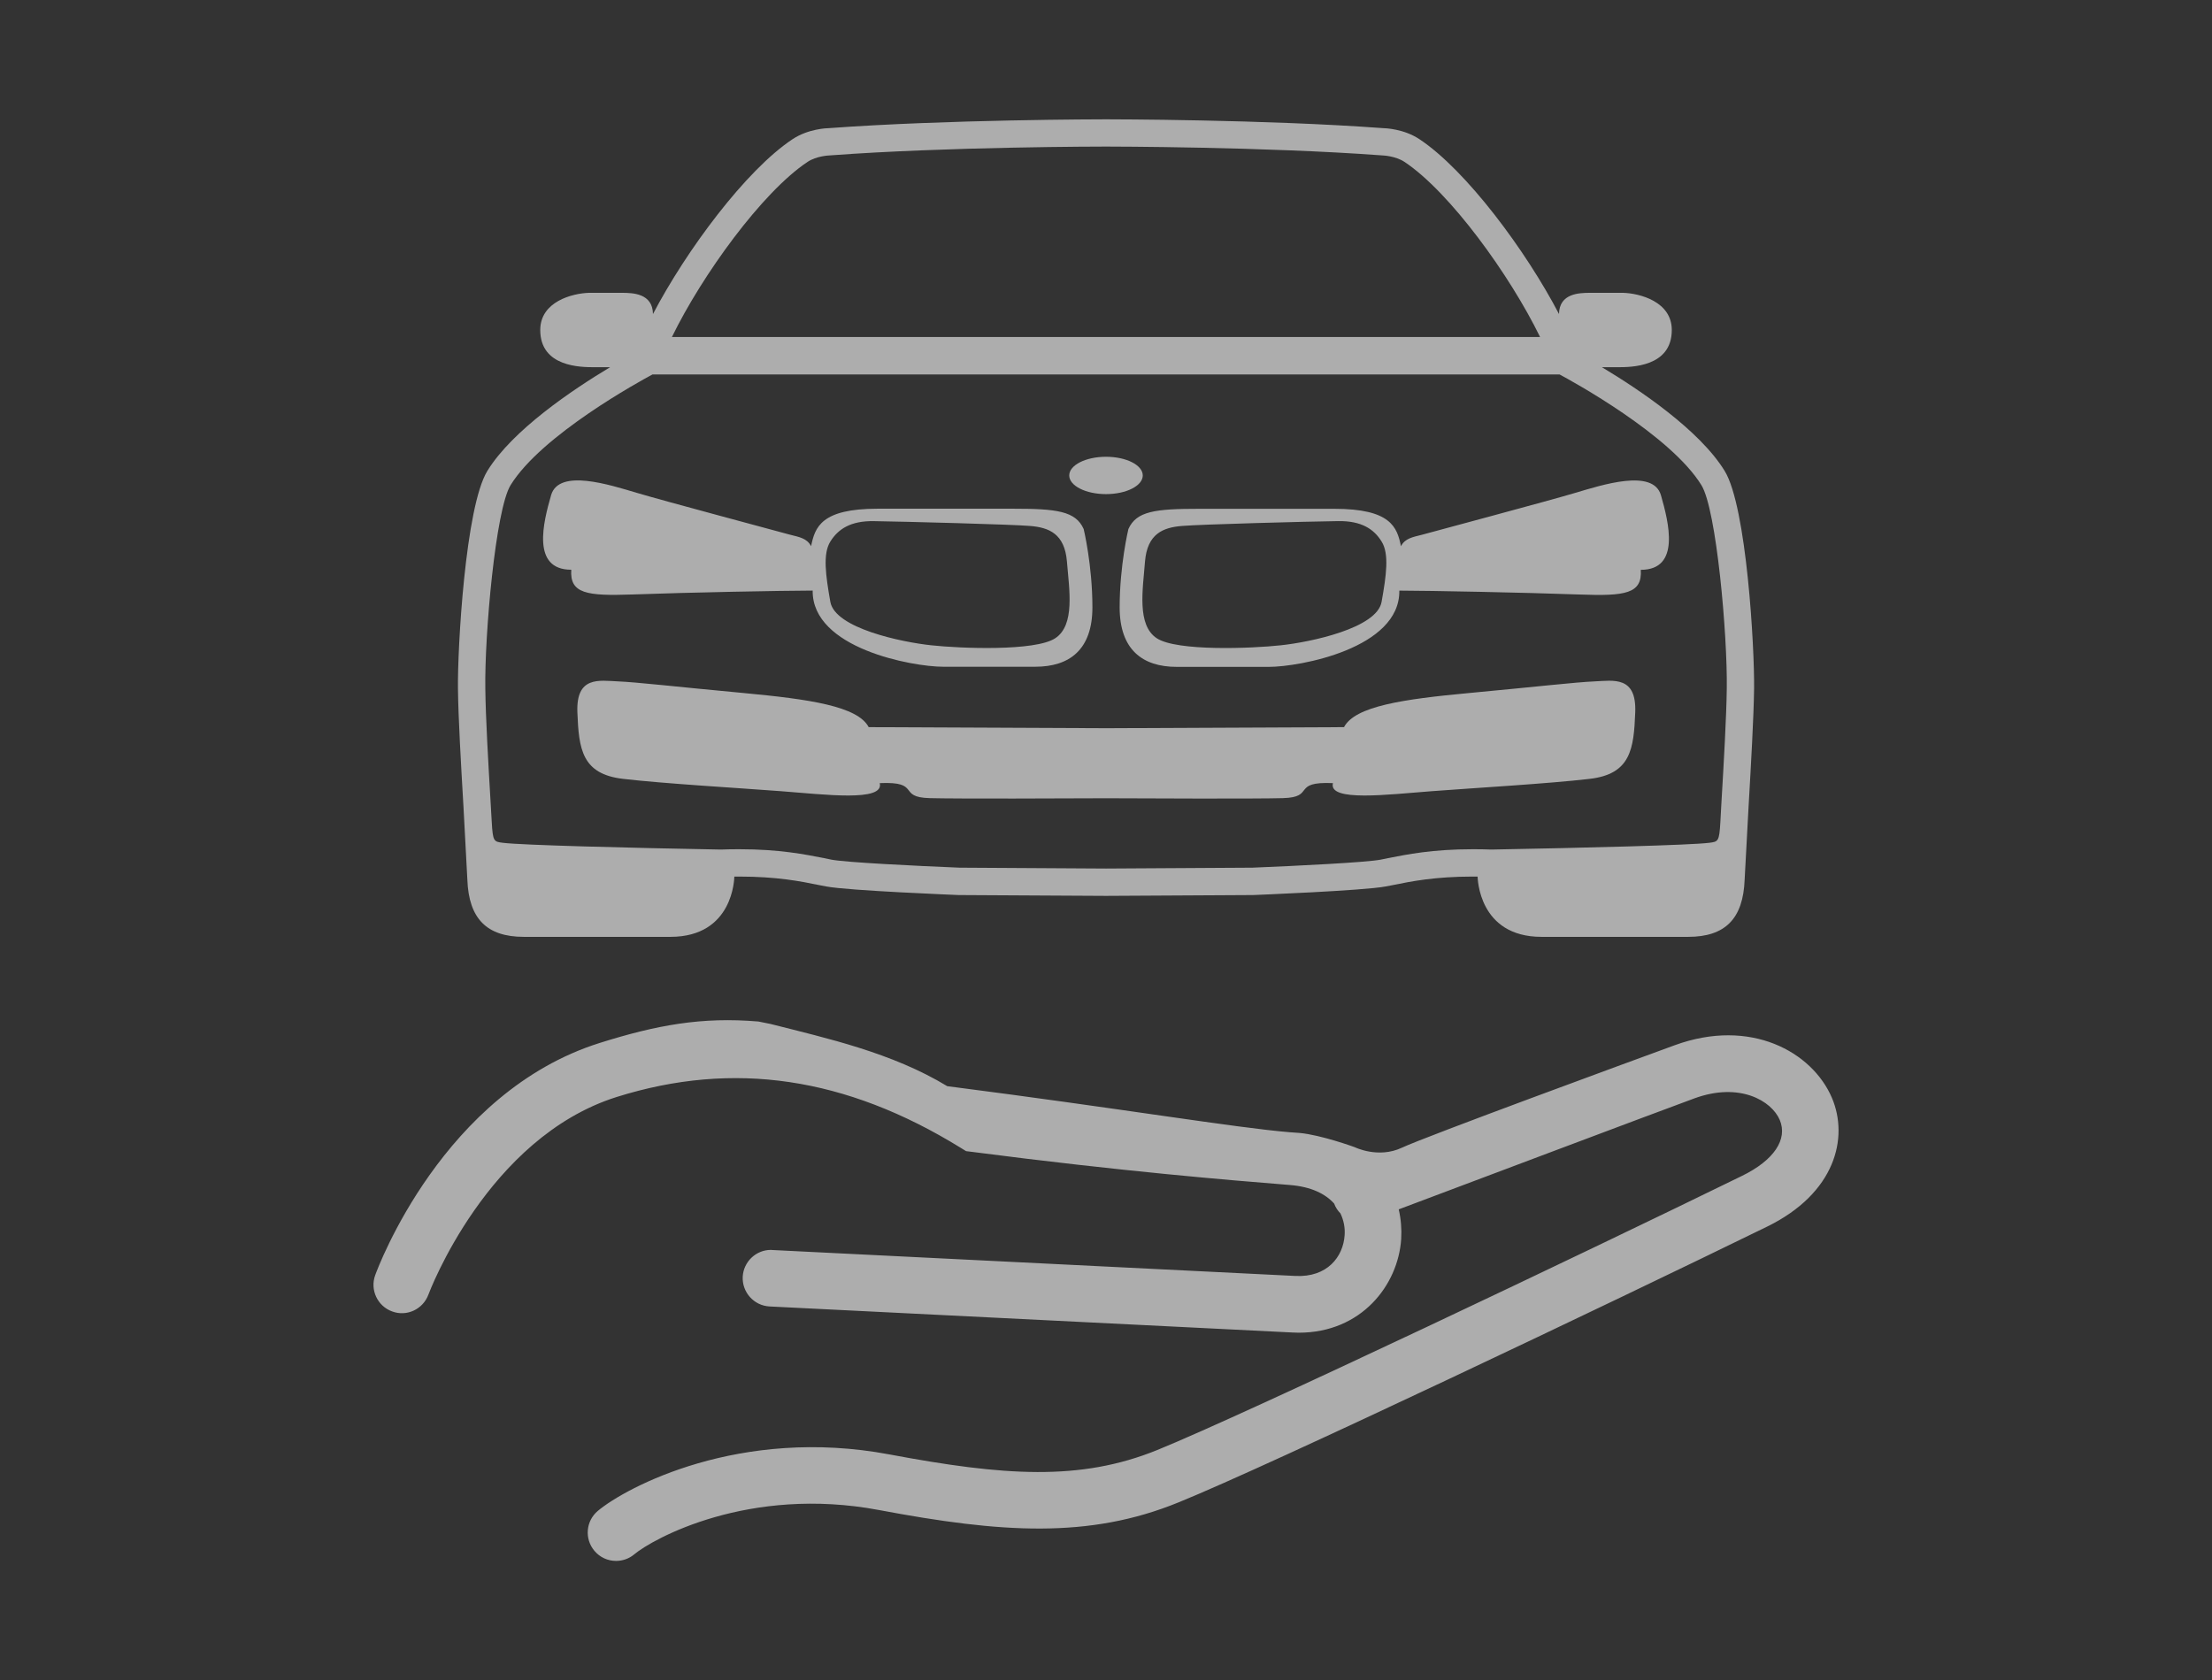 <?xml version="1.0" encoding="utf-8"?>
<!-- Generator: Adobe Illustrator 16.0.0, SVG Export Plug-In . SVG Version: 6.00 Build 0)  -->
<!DOCTYPE svg PUBLIC "-//W3C//DTD SVG 1.1//EN" "http://www.w3.org/Graphics/SVG/1.1/DTD/svg11.dtd">
<svg version="1.1" id="Layer_1" xmlns="http://www.w3.org/2000/svg" xmlns:xlink="http://www.w3.org/1999/xlink" x="0px" y="0px"
	 width="68.354px" height="51.926px" viewBox="0 0 68.354 51.926" enable-background="new 0 0 68.354 51.926" xml:space="preserve">
<rect x="0" y="0" width="68.354" height="51.926" fill="#333333" stroke="none"/>
<g opacity="0.6">
	<rect x="0" y="-0.001" fill="none" width="68.354" height="51.928"/>
</g>
<g opacity="0.6">
	<path fill="#FFFFFF" d="M56.609,33.93c-0.61-1.426-2.517-2.48-4.856-1.627c-1.284,0.469-7.702,2.824-8.433,3.168
		s-1.456-0.016-1.456-0.016s-1.048-0.383-1.713-0.441l-0.296-0.021c-1.668-0.137-5.244-0.738-10.584-1.424
		c-1.709-1.037-3.722-1.48-5.458-1.922c-0.002-0.004-0.376-0.072-0.378-0.076c-1.751-0.148-3.143,0.109-4.902,0.662
		c-4.838,1.523-6.856,6.947-6.939,7.178c-0.165,0.453,0.071,0.955,0.521,1.119c0.454,0.172,0.955-0.066,1.123-0.518
		c0.018-0.051,1.818-4.848,5.819-6.109c3.609-1.133,7.086-0.617,10.634,1.574l0.162,0.1L30.04,35.6
		c4.703,0.611,8.111,0.885,9.564,1.002l0.253,0.021c0.669,0.053,1.105,0.279,1.37,0.574c0.044,0.121,0.112,0.219,0.194,0.303
		c0.104,0.217,0.147,0.449,0.13,0.676c-0.044,0.662-0.533,1.309-1.526,1.258L23.87,38.633c-0.015-0.004-0.033-0.004-0.047-0.004
		c-0.462,0-0.845,0.363-0.872,0.828c-0.023,0.486,0.351,0.896,0.831,0.92l16.159,0.805c0.064,0.002,0.129,0.006,0.194,0.006
		c1.933,0,3.07-1.469,3.164-2.896c0.018-0.301-0.006-0.611-0.076-0.916c2.165-0.814,7.717-2.908,9.131-3.428
		c1.405-0.516,2.393,0.076,2.643,0.664c0.254,0.6-0.18,1.248-1.166,1.729c-4.782,2.34-15.274,7.334-18.065,8.471
		c-2.392,0.973-4.755,0.799-8.276,0.139c-4.629-0.871-8.15,1.018-9.016,1.744c-0.371,0.312-0.418,0.863-0.106,1.234
		c0.174,0.207,0.418,0.312,0.669,0.312c0.197,0,0.4-0.066,0.562-0.203c0.575-0.482,3.539-2.127,7.566-1.369
		c3.76,0.707,6.482,0.898,9.261-0.24c2.826-1.148,13.371-6.168,18.177-8.518C56.717,36.879,57.133,35.164,56.609,33.93z"/>
	<ellipse fill="#FFFFFF" cx="34.177" cy="14.694" rx="1.136" ry="0.577"/>
	<path fill="#FFFFFF" d="M17.653,17.608c-0.049,0.738,0.476,0.814,1.88,0.765c1.777-0.065,4.603-0.118,5.58-0.121
		c-0.024,1.788,3.087,2.354,4.03,2.354c0.942,0,1.788,0,2.849,0s1.765-0.531,1.765-1.836s-0.27-2.42-0.27-2.42
		c-0.247-0.555-0.834-0.628-2.179-0.628c-1.343,0-3.478,0-4.188,0c-1.74,0-1.937,0.568-2.056,1.158
		c-0.128-0.244-0.355-0.279-0.661-0.357c-0.306-0.086-3.893-1.042-4.721-1.29c-0.83-0.245-2.41-0.763-2.652,0.07
		C16.79,16.137,16.411,17.608,17.653,17.608z M25.66,16.735c0.24-0.384,0.625-0.64,1.34-0.629c0.958,0.014,4.252,0.1,4.832,0.149
		c0.583,0.048,1.068,0.239,1.138,1.101s0.259,1.964-0.364,2.371c-0.621,0.405-2.923,0.315-3.831,0.216
		c-0.911-0.097-2.97-0.525-3.116-1.341C25.516,17.788,25.419,17.117,25.66,16.735z"/>
	<path fill="#FFFFFF" d="M34.869,16.351c0,0-0.27,1.115-0.27,2.42s0.704,1.839,1.763,1.839c1.062,0,1.907,0,2.85,0
		c0.944,0,4.056-0.569,4.029-2.357c0.979,0.003,3.804,0.057,5.58,0.121c1.404,0.052,1.931-0.026,1.881-0.763
		c1.241,0,0.862-1.472,0.623-2.307c-0.243-0.832-1.824-0.315-2.653-0.07c-0.828,0.248-4.414,1.204-4.72,1.29
		c-0.306,0.078-0.533,0.113-0.661,0.357c-0.117-0.59-0.316-1.156-2.055-1.156c-0.709,0-2.846,0-4.188,0
		C35.702,15.725,35.116,15.796,34.869,16.351z M35.382,17.356c0.071-0.861,0.557-1.053,1.14-1.101
		c0.582-0.05,3.875-0.137,4.832-0.15c0.715-0.01,1.102,0.245,1.339,0.63c0.241,0.382,0.145,1.053,0,1.867
		c-0.144,0.815-2.202,1.244-3.113,1.341c-0.909,0.1-3.21,0.189-3.832-0.216C35.124,19.32,35.315,18.218,35.382,17.356z"/>
	<path fill="#FFFFFF" d="M49.272,21.059c-0.58,0.024-1.799,0.166-3.86,0.358c-2.063,0.192-3.539,0.409-3.88,1.056l-7.343,0.033
		l-7.345-0.033c-0.341-0.646-1.818-0.863-3.881-1.056c-2.062-0.192-3.28-0.334-3.861-0.358c-0.583-0.025-1.304-0.175-1.26,0.957
		c0.044,1.135,0.138,1.906,1.409,2.055c1.269,0.148,3.53,0.279,4.877,0.381c1.345,0.102,3.206,0.338,3.057-0.249
		c1.3-0.057,0.526,0.437,1.542,0.464c0.838,0.023,4.292,0.01,5.459,0.004c1.17,0.006,4.621,0.02,5.459-0.004
		c1.018-0.027,0.243-0.521,1.545-0.464c-0.152,0.587,1.71,0.351,3.058,0.249c1.345-0.102,3.607-0.232,4.877-0.381
		c1.267-0.148,1.362-0.92,1.406-2.055C50.576,20.884,49.857,21.033,49.272,21.059z"/>
	<path fill="#FFFFFF" d="M14.442,27.186c0.044,1.205,0.599,1.768,1.745,1.768h4.53c1.954,0,1.973-1.826,1.975-1.863
		c0.051,0,0.103,0,0.152,0c1.165,0,1.908,0.148,2.461,0.262c0.08,0.016,0.153,0.031,0.225,0.043c0.677,0.131,4.06,0.264,4.099,0.266
		l4.491,0.025h0.057h0.057l4.488-0.025c0.041-0.002,3.424-0.135,4.102-0.266c0.069-0.012,0.146-0.027,0.224-0.043
		c0.553-0.113,1.296-0.262,2.461-0.262c0.05,0,0.102,0,0.151,0c0.004,0.037,0.024,1.863,1.976,1.863h4.531
		c1.146,0,1.7-0.562,1.745-1.768l0.121-2.244c0.078-1.353,0.158-2.748,0.171-3.652c0.016-1.241-0.227-5.628-0.91-6.737
		c-0.778-1.264-2.636-2.511-3.792-3.204h0.479c0.415,0,1.68,0,1.68-1.15c0-0.877-0.988-1.135-1.512-1.149
		c-0.005,0-0.562-0.002-1.035,0c-0.301,0.004-0.931,0.01-0.938,0.656c-1.03-1.973-2.873-4.448-4.31-5.402
		c-0.486-0.325-1.069-0.343-1.133-0.344c-3.646-0.27-8.476-0.272-8.525-0.272h-0.031h-0.031c-0.05,0-4.879,0.003-8.525,0.272
		c-0.065,0.001-0.646,0.019-1.133,0.344c-1.437,0.954-3.279,3.43-4.31,5.402c-0.008-0.646-0.636-0.652-0.938-0.656
		c-0.473-0.002-1.029,0-1.035,0c-0.522,0.015-1.51,0.272-1.51,1.149c0,1.15,1.263,1.15,1.679,1.15h0.479
		c-1.155,0.693-3.014,1.94-3.792,3.204c-0.683,1.109-0.925,5.496-0.909,6.737c0.011,0.904,0.092,2.3,0.171,3.652L14.442,27.186z
		 M24.955,5.003c0.276-0.183,0.654-0.199,0.703-0.201c3.639-0.271,8.44-0.272,8.489-0.272h0.031h0.031
		c0.049,0,4.848,0.003,8.489,0.272c0.05,0.002,0.427,0.019,0.702,0.201c1.406,0.936,3.258,3.499,4.191,5.413H34.177H20.763
		C21.696,8.502,23.55,5.938,24.955,5.003z M15.777,14.995c0.959-1.557,4.018-3.226,4.387-3.423h14.014h14.014
		c0.368,0.197,3.426,1.866,4.385,3.423c0.465,0.754,0.806,4.625,0.783,6.283c-0.011,0.887-0.091,2.274-0.17,3.613l-0.028,0.517
		c-0.035,0.6-0.066,0.604-0.343,0.639c-0.581,0.074-3.858,0.156-6.732,0.209c-0.189-0.008-0.388-0.01-0.577-0.01
		c-1.249,0-2.039,0.162-2.617,0.275c-0.082,0.018-0.156,0.033-0.227,0.047c-0.441,0.086-2.611,0.193-3.961,0.248l-4.526,0.027
		l-4.527-0.027c-1.349-0.055-3.52-0.162-3.961-0.248c-0.07-0.014-0.145-0.029-0.227-0.047c-0.578-0.113-1.368-0.275-2.617-0.275
		c-0.19,0-0.387,0.002-0.576,0.01c-2.874-0.053-6.153-0.135-6.732-0.209c-0.279-0.035-0.309-0.039-0.343-0.639l-0.03-0.517
		c-0.079-1.339-0.159-2.727-0.169-3.613C14.972,19.62,15.314,15.749,15.777,14.995z"/>
</g>
</svg>
